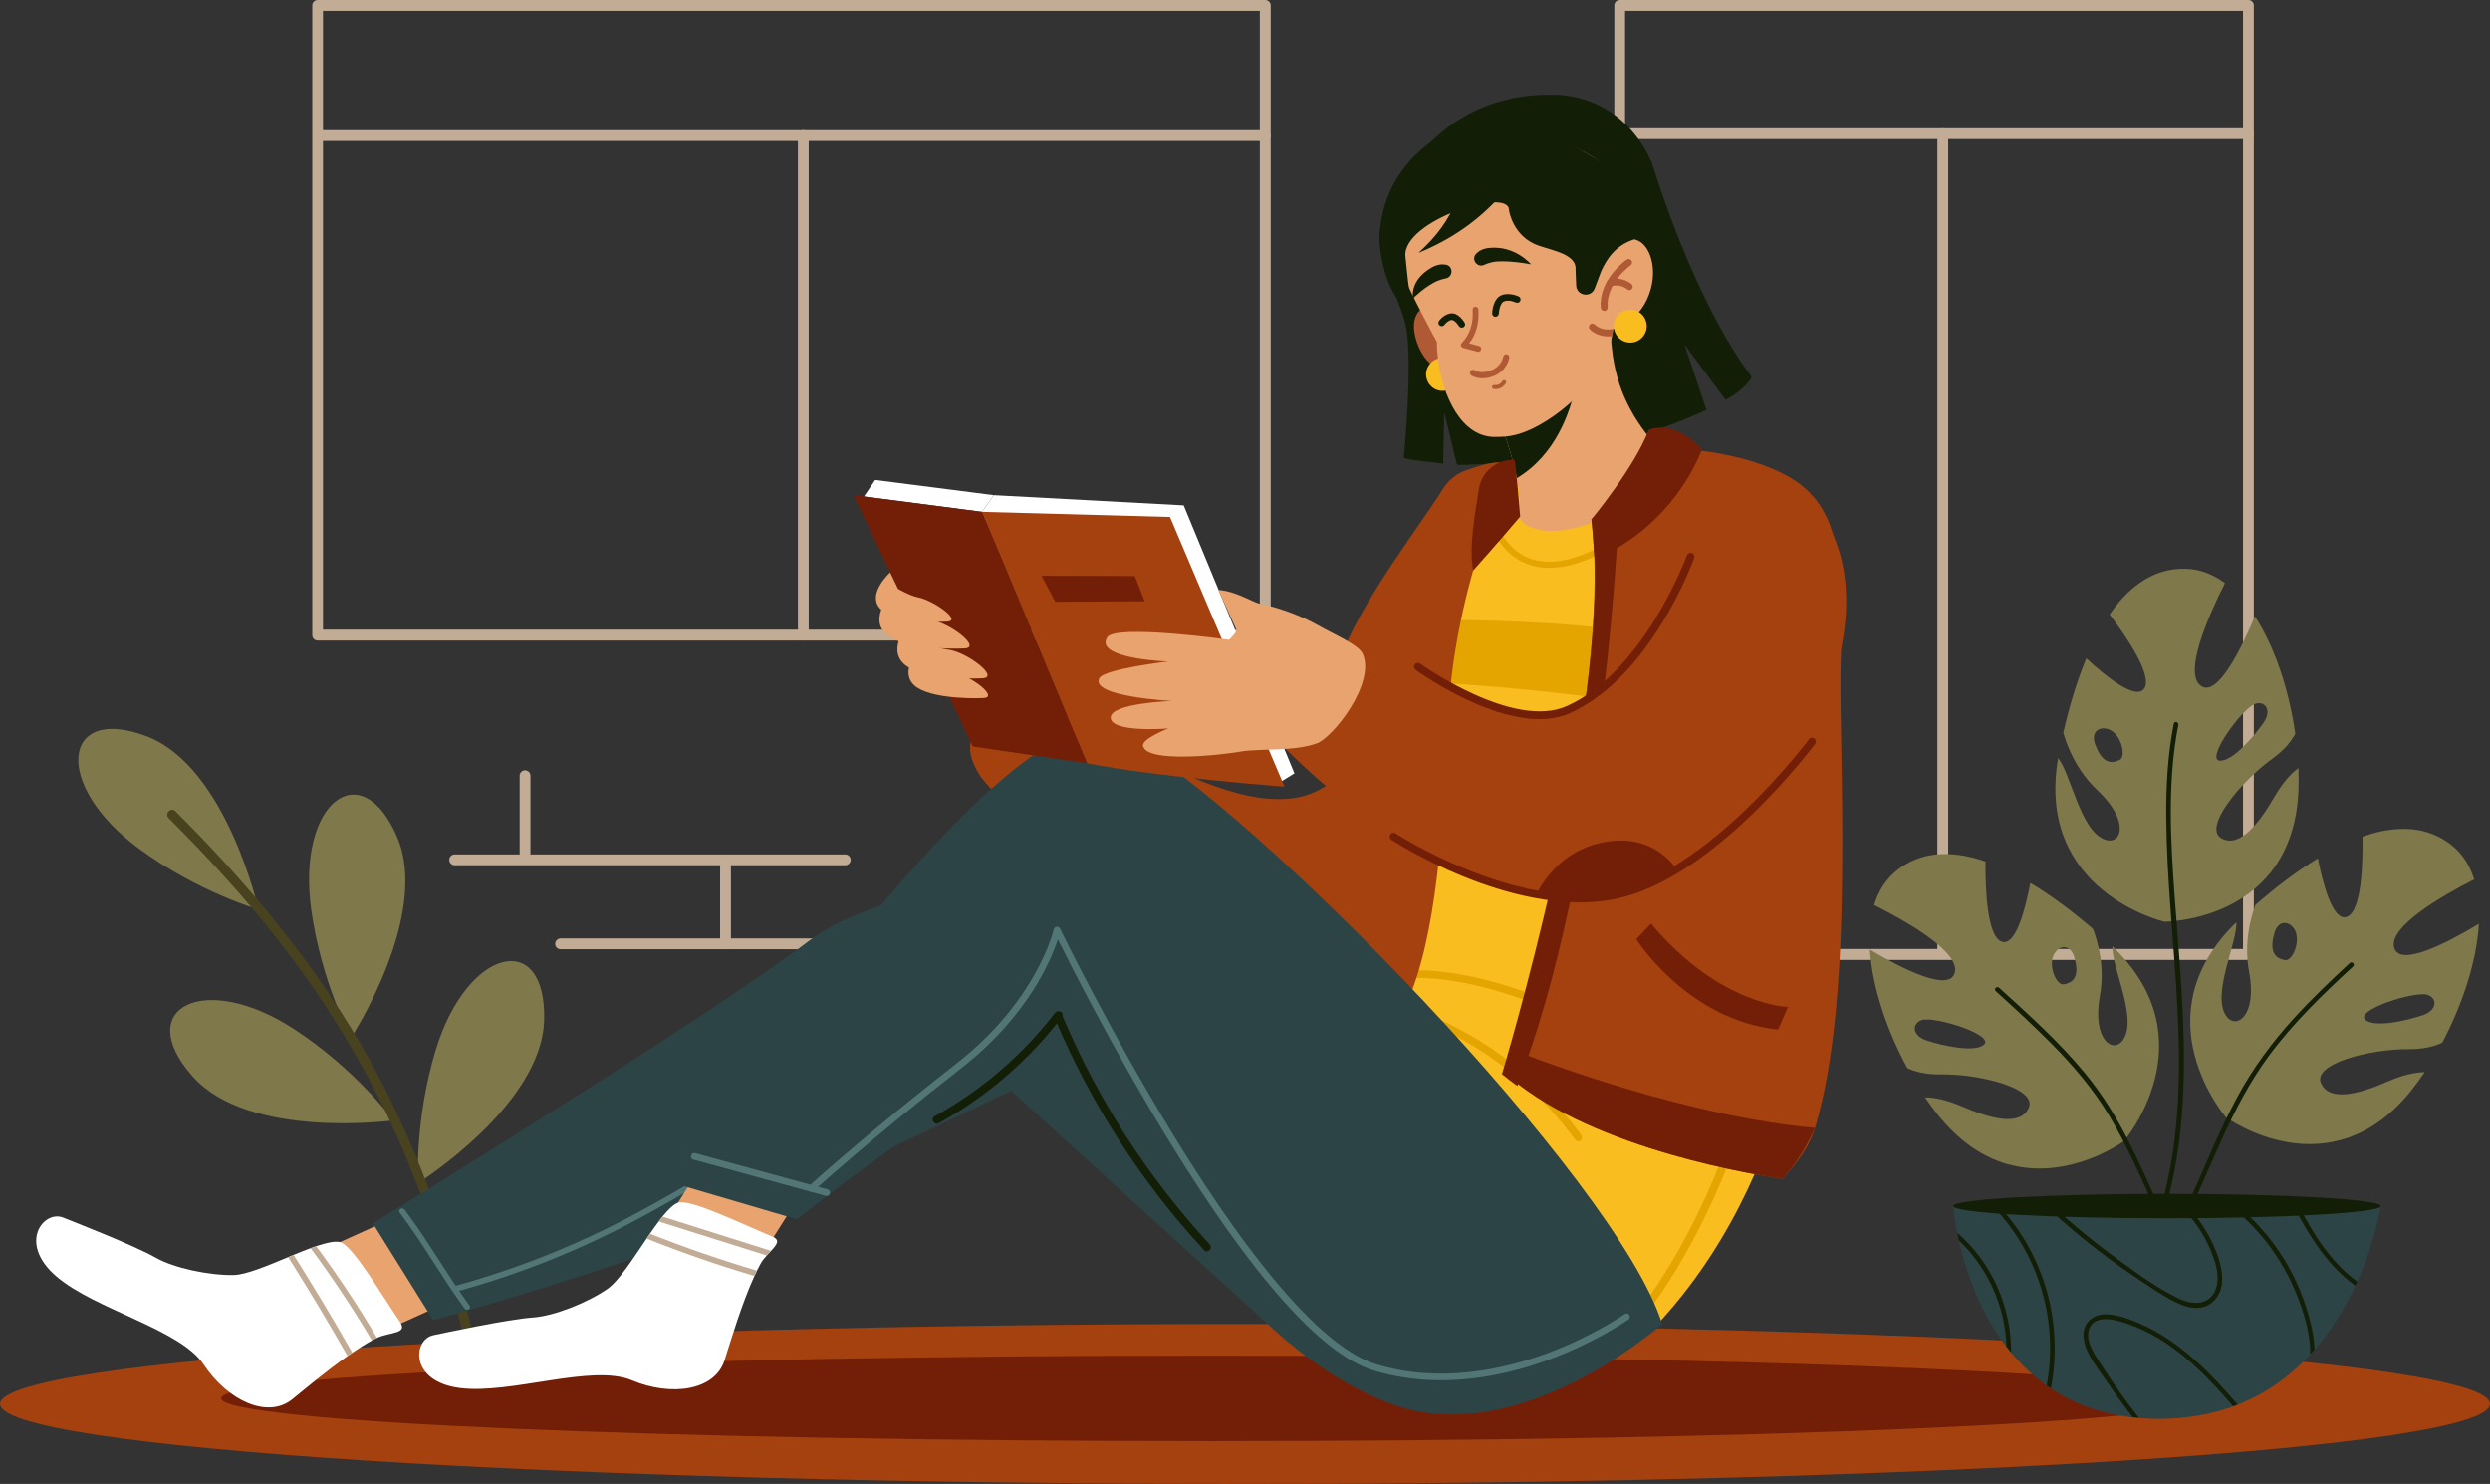 <svg width="646" height="385" viewBox="0 0 646 385" fill="none" xmlns="http://www.w3.org/2000/svg">
<rect x="0" y="0" width="646" height="385" fill="#333333" stroke="none"/>
<path d="M67.075 235.966C67.075 235.966 58.749 198.991 38.139 191.061C15.99 182.543 13.569 203.613 36.057 220.175C51.487 231.526 67.075 235.966 67.075 235.966Z" fill="#7F784B"/>
<path d="M91.079 269.249C91.079 269.249 111.735 237.484 103.024 217.161C93.681 195.321 76.916 208.28 80.74 235.989C83.387 254.952 91.079 269.249 91.079 269.249Z" fill="#7F784B"/>
<path d="M102.052 290.681C102.052 290.681 64.541 295.779 49.926 279.217C34.202 261.409 53.093 251.78 76.441 267.096C92.459 277.586 102.052 290.681 102.052 290.681Z" fill="#7F784B"/>
<path d="M108.454 306.949C108.454 306.949 140.535 286.807 141.169 264.717C141.847 240.951 121.192 245.686 113.047 272.42C107.481 290.749 108.454 306.949 108.454 306.949Z" fill="#7F784B"/>
<path d="M45.514 210.455C62.55 227.47 78.296 245.867 90.898 266.439C103.296 286.694 112.368 308.761 118.884 331.576C120.603 337.558 122.142 343.607 123.544 349.656H120.965C117.187 333.57 112.481 317.688 106.237 302.372C97.572 281.075 85.83 261.205 71.6 243.194C62.98 232.296 53.591 222.055 43.75 212.245C42.596 211.067 44.361 209.3 45.514 210.455Z" fill="#49421F"/>
<path d="M420.211 249.039H583.33C584.099 249.039 584.732 248.405 584.732 247.634V1.405C584.732 0.634 584.099 0 583.33 0H420.211C419.441 0 418.808 0.634 418.808 1.405V247.634C418.808 248.405 419.441 249.039 420.211 249.039ZM581.927 246.207H421.613V2.832H581.927V246.207Z" fill="#C2AC96"/>
<path d="M421.321 36.092H583.354C584.123 36.092 584.757 35.457 584.757 34.687C584.757 33.917 584.123 33.282 583.354 33.282H421.321C420.552 33.282 419.919 33.917 419.919 34.687C419.919 35.457 420.529 36.092 421.321 36.092Z" fill="#C2AC96"/>
<path d="M504.035 248.405C504.804 248.405 505.437 247.77 505.437 247V34.687C505.437 33.917 504.804 33.282 504.035 33.282C503.265 33.282 502.632 33.917 502.632 34.687V247C502.609 247.77 503.243 248.405 504.035 248.405Z" fill="#C2AC96"/>
<path d="M82.391 166.185H328.269C329.038 166.185 329.672 165.55 329.672 164.78V1.405C329.672 0.634 329.038 0 328.269 0H82.414C81.645 0 81.011 0.634 81.011 1.405V164.757C80.989 165.55 81.622 166.185 82.391 166.185ZM326.844 163.353H83.794V2.832H326.844V163.353Z" fill="#C2AC96"/>
<path d="M83.047 36.59H328.269C329.038 36.59 329.671 35.956 329.671 35.185C329.671 34.415 329.038 33.781 328.269 33.781H83.047C82.278 33.781 81.645 34.415 81.645 35.185C81.645 35.956 82.256 36.59 83.047 36.59Z" fill="#C2AC96"/>
<path d="M208.407 166.185C209.176 166.185 209.81 165.55 209.81 164.78V35.163C209.81 34.392 209.176 33.758 208.407 33.758C207.638 33.758 207.004 34.392 207.004 35.163V164.78C206.982 165.55 207.615 166.185 208.407 166.185Z" fill="#C2AC96"/>
<path d="M136.214 222.78C136.983 222.78 137.616 222.146 137.616 221.376V201.257C137.616 200.486 136.983 199.852 136.214 199.852C135.445 199.852 134.811 200.486 134.811 201.257V221.376C134.789 222.146 135.422 222.78 136.214 222.78Z" fill="#C2AC96"/>
<path d="M188.226 246.275C188.996 246.275 189.629 245.641 189.629 244.87V224.751C189.629 223.981 188.996 223.347 188.226 223.347C187.457 223.347 186.824 223.981 186.824 224.751V244.87C186.801 245.641 187.434 246.275 188.226 246.275Z" fill="#C2AC96"/>
<path d="M117.956 224.48H219.289C220.058 224.48 220.692 223.845 220.692 223.075C220.692 222.305 220.058 221.67 219.289 221.67H117.956C117.187 221.67 116.554 222.305 116.554 223.075C116.554 223.845 117.187 224.48 117.956 224.48Z" fill="#C2AC96"/>
<path d="M145.444 246.275H217.954C218.724 246.275 219.357 245.641 219.357 244.87C219.357 244.1 218.724 243.466 217.954 243.466H145.444C144.675 243.466 144.042 244.1 144.042 244.87C144.019 245.641 144.653 246.275 145.444 246.275Z" fill="#C2AC96"/>
<path d="M0.017 364.247C0.017 375.711 144.63 385 322.997 385C501.387 385 646 375.711 646 364.247C646 352.783 501.388 343.493 323.02 343.493C144.63 343.493 0.017 352.783 0.017 364.247Z" fill="#A5410F"/>
<path d="M57.392 362.797C57.392 368.937 172.48 373.898 314.468 373.898C456.456 373.898 571.544 368.937 571.544 362.797C571.544 356.657 456.456 351.695 314.468 351.695C172.48 351.695 57.392 356.657 57.392 362.797Z" fill="#731F07"/>
<path d="M115.128 338.328L91.984 348.795L76.147 327.702L98.341 317.665L115.128 338.328Z" fill="#E8A36F"/>
<path d="M14.632 331.168C24.813 339.891 46.691 344.762 52.89 354.074C59.089 363.386 69.428 368.212 75.83 363.023C78.794 360.622 84.473 355.841 90.151 351.831C90.559 351.537 90.966 351.265 91.396 350.97C93.138 349.769 94.857 348.682 96.486 347.776C96.78 347.617 97.074 347.436 97.368 347.3C97.504 347.232 97.663 347.164 97.798 347.096C101.237 345.533 105.898 346.099 103.771 342.972C98.726 335.519 91.441 323.035 88.206 322.242C86.871 321.925 84.676 322.423 82.029 323.307C81.554 323.465 81.057 323.647 80.559 323.828C79.156 324.349 77.663 324.938 76.147 325.572C75.695 325.754 75.219 325.958 74.744 326.161C69.36 328.404 63.817 330.738 60.65 330.806C54.202 330.919 45.152 328.993 40.492 326.343C34.722 323.057 19.157 317.008 16.42 315.898C11.375 313.836 4.452 322.423 14.632 331.168Z" fill="white"/>
<path d="M80.582 323.828C86.305 331.531 91.599 339.529 96.486 347.776C96.78 347.617 97.074 347.436 97.368 347.3C97.504 347.232 97.662 347.164 97.798 347.096C92.957 338.894 87.685 330.965 82.029 323.307C81.577 323.465 81.079 323.646 80.582 323.828Z" fill="#C2AC96"/>
<path d="M74.767 326.161C80.106 334.612 85.242 343.154 90.174 351.831C90.581 351.536 90.989 351.265 91.418 350.97C86.532 342.383 81.441 333.91 76.17 325.572C75.695 325.776 75.22 325.957 74.767 326.161Z" fill="#C2AC96"/>
<path d="M302.907 225.25C302.907 225.25 235.601 224.502 209.629 244.281C183.656 264.083 96.735 317.393 96.735 317.393L112.391 342.519C112.391 342.519 171.304 326.388 201.62 311.91C231.936 297.433 262.32 282.978 262.32 282.978L328.902 343.493L302.907 225.25Z" fill="#2D4446"/>
<path d="M104.97 313.836C111.011 321.811 115.897 330.647 121.825 338.736C122.391 339.506 121.101 340.254 120.535 339.483C114.608 331.395 109.744 322.582 103.68 314.584C103.092 313.814 104.382 313.066 104.97 313.836Z" fill="#527676"/>
<path d="M205.715 292.426C191.665 300.967 177.774 309.849 163.182 317.484C148.815 325.006 133.748 330.919 118.115 335.179C117.187 335.428 116.78 333.978 117.707 333.729C133.476 329.424 148.634 323.443 163.091 315.83C177.435 308.285 191.122 299.54 204.968 291.135C205.783 290.636 206.529 291.928 205.715 292.426Z" fill="#527676"/>
<path d="M376.616 128.009C376.616 128.009 372.793 188.388 342.273 204.904C318.744 217.637 272.003 175.836 262.365 182.021C252.727 188.229 248.768 192.081 254.017 200.872C259.266 209.662 321.527 263.267 354.807 247.408C388.087 231.526 397.204 154.879 376.616 128.009Z" fill="#A5410F"/>
<path d="M336.459 269.86C381.752 344.513 413.041 360.916 427.769 345.918C466.592 306.36 472.61 246.116 471.841 216.595C471.75 212.902 471.886 208.937 472.203 204.768C472.655 198.629 473.47 192.104 474.329 185.533C477.587 160.838 473.605 141.625 471.117 135.485C466.999 125.29 453.696 122.911 446.185 120.373C441.547 118.787 436.638 118.108 431.728 118.38L403.177 119.966C403.177 119.966 382.499 121.506 377.476 124.542C372.453 127.578 368.653 142.667 358.879 155.899C349.106 169.13 345.961 183.018 352.657 199.15C358.494 213.174 357.703 207.986 356.617 230.03C355.282 257.059 330.984 260.82 336.459 269.86Z" fill="#FABD20"/>
<path d="M447.633 103.653L437.022 89.379L442.724 106.326C429.285 112.648 406.186 119.603 383.698 120.464C381.956 120.532 381.322 120.532 378.833 120.623C378.404 120.645 377.974 120.464 377.974 120.464L374.693 106.983L374.422 120.283C371.616 119.875 366.82 119.535 364.173 118.833C364.173 118.833 366.888 92.008 364.445 83.376C361.979 74.766 356.209 65.953 358.336 58.159C360.463 50.388 372.137 23.744 403.313 24.605C403.313 24.605 420.348 23.744 428.538 42.186C441.163 82.039 454.42 97.649 454.42 97.649C454.511 98.895 450.008 102.86 447.633 103.653Z" fill="#131E07"/>
<path d="M371.526 83.444C371.526 83.444 363.54 82.877 359.807 72.206C353.743 54.851 363.155 36.567 384.874 30.292C413.335 22.067 418.787 30.45 426.163 40.895C433.538 51.339 434.579 68.4 430.167 78.482C425.914 88.247 415.032 93.775 415.032 93.775L371.526 83.444Z" fill="#131E07"/>
<path d="M370.123 79.365C370.123 79.365 366.571 80.43 366.843 85.188C367.114 89.946 371.028 97.151 375.485 95.225C379.942 93.322 370.123 79.365 370.123 79.365Z" fill="#B05935"/>
<path d="M378.313 95.837C379.037 98.079 377.793 100.481 375.553 101.206C373.313 101.931 370.915 100.685 370.191 98.442C369.467 96.199 370.711 93.797 372.951 93.072C375.214 92.347 377.612 93.571 378.313 95.837Z" fill="#FABD20"/>
<path d="M431.117 117.292C431.117 117.292 427.317 130.478 414.24 135.259C397.634 141.331 394.15 134.352 394.15 134.352C394.376 131.883 394.331 129.481 394.014 126.966C393.901 126.015 393.743 125.041 393.539 124.044C393.019 121.325 392.204 118.402 391.141 115.049C390.892 114.256 390.62 113.441 390.349 112.602L390.326 112.512C401.593 107.21 410.19 99.915 414.986 89.765L416.548 88.337L417.588 87.363L417.95 88.02L418.176 90.263C419.262 100.821 423.403 108.932 431.117 117.292Z" fill="#E8A36F"/>
<path d="M408.674 100.594C407.362 106.78 403.652 118.017 393.539 124.044C393.019 121.325 392.204 118.402 391.141 115.049C390.892 114.256 390.621 113.441 390.349 112.602C390.598 112.58 390.824 112.557 391.073 112.512C397.634 111.583 403.946 106.78 408.674 100.594Z" fill="#131E07"/>
<path d="M428.403 67.199C430.145 73.543 426.932 82.809 418.72 85.324L418.674 85.347L418.493 85.392C418.471 85.8 418.403 86.185 418.335 86.615C418.312 86.797 418.29 86.978 418.244 87.159C418.244 87.182 418.244 87.182 418.222 87.204C416.027 99.416 402.453 110.019 394.218 112.534C391.277 113.441 389.105 113.327 388.426 113.35C379.105 113.871 374.173 102.43 373.042 92.959C372.883 91.577 372.793 90.24 372.793 88.994C372.793 88.904 372.793 88.813 372.793 88.745C372.793 88.745 366.322 76.828 364.105 71.481C359.807 61.082 362.951 48.462 385.915 39.762C408.878 31.085 418.584 44.157 422.385 51.475C423.018 52.699 424.896 60.47 423.946 62.078C426.502 62.6 427.814 65.069 428.403 67.199Z" fill="#E8A36F"/>
<path d="M388.2 82.152C388.562 82.061 388.833 81.744 388.856 81.359C388.901 80.498 389.263 78.595 390.168 78.21C391.458 77.644 393.245 78.459 393.268 78.482C393.697 78.686 394.218 78.504 394.421 78.074C394.625 77.643 394.444 77.122 394.014 76.918C393.924 76.873 391.503 75.74 389.467 76.624C387.34 77.553 387.136 80.906 387.136 81.291C387.114 81.767 387.476 82.175 387.973 82.197C388.041 82.197 388.132 82.175 388.2 82.152Z" fill="#131E07"/>
<path d="M379.467 84.984C379.557 84.962 379.625 84.939 379.693 84.894C380.1 84.644 380.236 84.123 379.987 83.715C379.829 83.444 378.381 81.132 376.481 81.291C374.716 81.45 373.472 83.081 373.336 83.262C373.064 83.647 373.132 84.191 373.539 84.463C373.924 84.735 374.467 84.667 374.738 84.282C374.987 83.965 375.779 83.081 376.616 83.013C377.25 82.968 378.155 84.01 378.494 84.599C378.72 84.916 379.105 85.075 379.467 84.984Z" fill="#131E07"/>
<path d="M389.037 36.794C406.344 30.881 423.086 46.944 425.348 53.582C427.588 60.221 423.946 62.101 423.946 62.101C419.059 63.71 416.864 67.131 415.371 70.439L413.72 74.834C412.769 77.372 409.036 76.76 408.923 74.064C408.833 71.821 408.742 70.144 408.765 70.121C409.24 66.066 403.086 65.069 399.218 63.732C399.24 63.732 399.24 63.732 399.218 63.732C392.498 61.444 391.503 54.579 391.503 54.579C391.752 48.326 363.721 57.207 364.626 66.542C365.621 76.941 366.028 77.644 366.028 77.644C366.028 77.644 364.037 80.793 361.255 68.241C358.495 55.667 371.752 42.685 389.037 36.794Z" fill="#131E07"/>
<path d="M389.535 50.524C383.969 56.822 376.933 61.965 368.019 65.59C372.725 61.353 376.005 56.845 377.77 52.042L389.535 50.524Z" fill="#131E07"/>
<path d="M427.022 83.308C427.746 85.55 426.502 87.952 424.262 88.677C422.023 89.402 419.624 88.156 418.901 85.913C418.177 83.67 419.421 81.269 421.661 80.543C423.9 79.819 426.299 81.042 427.022 83.308Z" fill="#FABD20"/>
<g opacity="0.5">
<g opacity="0.5">
<g opacity="0.5">
<g opacity="0.5">
<g opacity="0.5">
<g opacity="0.5">
<g opacity="0.5">
<g opacity="0.5">
<g opacity="0.5">
<g opacity="0.5">
<g opacity="0.5">
<path opacity="0.5" d="M377.385 89.81C377.634 90.761 375.757 92.076 373.064 92.959C372.906 91.577 372.815 90.24 372.815 88.994C375.259 88.654 377.159 88.926 377.385 89.81Z" fill="#B05935"/>
</g>
</g>
</g>
</g>
</g>
</g>
</g>
</g>
</g>
</g>
</g>
<path d="M389.173 100.73C390.236 100.3 390.666 99.439 390.711 99.371C390.847 99.122 390.734 98.805 390.485 98.669C390.236 98.533 389.919 98.646 389.783 98.895C389.761 98.941 389.173 100.051 387.657 99.892C387.363 99.869 387.114 100.073 387.091 100.345C387.069 100.64 387.272 100.889 387.544 100.912C388.2 101.002 388.743 100.912 389.173 100.73Z" fill="#B05935"/>
<path d="M387.476 97.581C387.498 97.558 387.521 97.558 387.566 97.558C391.028 96.131 391.571 92.959 391.571 92.823C391.639 92.393 391.345 91.985 390.915 91.917C390.485 91.849 390.078 92.144 390.01 92.574C389.987 92.687 389.58 94.998 386.955 96.063C386.933 96.063 386.91 96.086 386.888 96.086C384.263 97.151 382.589 96.086 382.589 96.063C382.227 95.814 381.729 95.927 381.48 96.29C381.232 96.652 381.345 97.151 381.707 97.4C381.775 97.468 384.06 98.94 387.476 97.581Z" fill="#B05935"/>
<path d="M383.743 91.237C383.607 91.283 383.471 91.283 383.336 91.237L379.58 90.24C379.331 90.172 379.128 89.969 379.06 89.719C378.992 89.47 379.06 89.198 379.241 88.994C381.367 86.774 382.272 84.032 382.069 80.362C382.046 79.954 382.363 79.592 382.77 79.569C383.177 79.547 383.539 79.864 383.562 80.272C383.765 83.897 382.996 86.729 381.141 89.085L383.743 89.765C384.15 89.878 384.376 90.286 384.263 90.671C384.173 90.988 383.969 91.169 383.743 91.237Z" fill="#B05935"/>
<path d="M385.055 68.717C383.245 69.555 381.594 67.267 382.974 65.84C383.698 65.092 384.761 64.48 386.322 64.322C393.109 63.619 397.204 68.581 397.204 68.581C397.204 68.581 390.372 67.244 386.978 68.06C386.186 68.241 385.553 68.49 385.055 68.717Z" fill="#131E07"/>
<path d="M375.1 72.229C377.046 71.866 377.091 69.034 375.123 68.671C374.105 68.49 372.883 68.604 371.503 69.374C365.553 72.727 366.594 77.417 366.594 77.417C366.594 77.417 369.897 74.086 373.132 72.795C373.901 72.501 374.535 72.342 375.1 72.229Z" fill="#131E07"/>
<g opacity="0.5">
<g opacity="0.5">
<g opacity="0.5">
<g opacity="0.5">
<g opacity="0.5">
<g opacity="0.5">
<g opacity="0.5">
<g opacity="0.5">
<g opacity="0.5">
<g opacity="0.5">
<g opacity="0.5">
<path opacity="0.5" d="M392.046 85.868C392.317 86.955 395.236 87.136 398.562 86.275C401.887 85.415 404.331 83.851 404.059 82.764C403.788 81.676 400.869 81.495 397.543 82.356C394.24 83.217 391.774 84.78 392.046 85.868Z" fill="#B05935"/>
</g>
</g>
</g>
</g>
</g>
</g>
</g>
</g>
</g>
</g>
</g>
<path d="M418.72 85.347L418.674 85.369L418.493 85.415C418.471 85.822 418.403 86.208 418.335 86.638C418.312 86.819 418.29 87.001 418.244 87.182C418.244 87.204 418.244 87.204 418.244 87.227C417.249 87.34 415.982 87.318 414.692 86.842C413.946 86.57 413.177 86.14 412.498 85.483C412.136 85.143 412.136 84.576 412.475 84.237C412.815 83.874 413.38 83.851 413.72 84.191C414.489 84.916 415.394 85.279 416.254 85.415C416.842 85.505 417.385 85.505 417.882 85.46C418.199 85.415 418.493 85.369 418.72 85.347Z" fill="#B05935"/>
<path d="M416.57 80.612C416.91 80.453 417.113 80.113 417.091 79.728C416.593 73.452 422.973 68.875 423.041 68.83C423.448 68.558 423.538 67.992 423.267 67.584C422.995 67.176 422.43 67.086 422.023 67.357C421.728 67.561 414.715 72.523 415.303 79.841C415.349 80.34 415.778 80.702 416.253 80.657C416.367 80.679 416.48 80.634 416.57 80.612Z" fill="#B05935"/>
<path d="M423.086 75.197C423.176 75.151 423.29 75.083 423.357 74.993C423.697 74.63 423.674 74.064 423.312 73.746C423.222 73.656 420.869 71.526 417.43 72.614C416.955 72.772 416.706 73.271 416.864 73.724C417.023 74.2 417.52 74.449 417.973 74.29C420.416 73.497 422.068 75.015 422.09 75.015C422.385 75.31 422.769 75.355 423.086 75.197Z" fill="#B05935"/>
<path d="M417.362 142.441C420.869 140.402 423.244 138.476 423.471 138.295L422.452 137.048C422.317 137.162 408.765 148.195 397.973 145.227C393.2 143.913 389.625 140.039 387.317 133.673L385.802 134.216C388.29 141.104 392.249 145.318 397.566 146.768C404.466 148.671 412.159 145.454 417.362 142.441Z" fill="#E5A501"/>
<path d="M422.113 163.806L418.833 181.591C418.833 181.591 391.978 178.011 374.105 177.264L378.539 160.86C378.539 160.86 404.444 160.974 422.113 163.806Z" fill="#E5A501"/>
<path d="M422.475 346.824C422.113 347.096 421.593 347.096 421.231 346.801C420.801 346.439 420.733 345.827 421.095 345.397C447.135 313.768 457.316 271.854 461.275 242.242C465.574 210.138 463.673 185.239 463.651 184.989C463.606 184.446 464.013 183.947 464.578 183.902C465.121 183.857 465.619 184.264 465.664 184.831C465.687 185.08 467.61 210.206 463.289 242.514C460.755 261.5 456.592 279.24 450.913 295.213C443.81 315.218 434.307 332.528 422.679 346.665C422.588 346.733 422.543 346.779 422.475 346.824Z" fill="#E5A501"/>
<path d="M410.077 295.915L410.055 295.938C409.602 296.255 408.991 296.164 408.652 295.711C396.344 278.764 381.073 269.838 370.44 265.352C358.924 260.503 350.237 259.642 350.146 259.62C349.603 259.574 349.196 259.076 349.241 258.532C349.287 257.988 349.784 257.581 350.327 257.626C350.689 257.649 359.399 258.532 371.209 263.494C382.091 268.093 397.702 277.201 410.258 294.51C410.598 294.964 410.507 295.575 410.077 295.915Z" fill="#E5A501"/>
<path d="M406.276 263.313C405.982 263.539 405.575 263.584 405.213 263.426C405.009 263.313 383.698 252.936 365.463 253.774C364.92 253.797 364.445 253.366 364.422 252.823C364.399 252.279 364.829 251.803 365.372 251.78C384.127 250.942 405.213 261.206 406.095 261.636C406.593 261.885 406.797 262.474 406.548 262.973C406.503 263.109 406.389 263.222 406.276 263.313Z" fill="#E5A501"/>
<path d="M342.59 259.438L360.169 268.478C361.843 266.326 363.336 263.834 364.648 261.002C372.815 243.511 374.512 213.99 375.802 185.352C377.295 152.092 392.023 120.396 392.023 120.396C387.974 119.15 384.241 120.781 380.666 121.914C378.042 122.752 375.802 124.497 374.354 126.853C368.54 136.188 354.762 153.814 348.563 168.609C341.549 185.352 351.979 197.45 353.676 209.934C354.92 219.087 348.382 241.426 344.807 252.709C343.495 256.81 342.59 259.438 342.59 259.438Z" fill="#A5410F"/>
<path d="M383.675 126.898C384.354 122.209 388.562 119.037 392.996 119.331C393.494 123.024 394.082 130.297 394.399 134.013C388.946 140.492 382.204 148.014 382.204 148.014C380.983 141.988 382.793 132.88 383.675 126.898Z" fill="#731F07"/>
<path d="M342.59 259.438L360.169 268.478C361.843 266.326 363.336 263.834 364.648 261.002C360.576 259.506 351.458 256.04 344.784 252.709C343.495 256.81 342.59 259.438 342.59 259.438Z" fill="#731F07"/>
<path d="M207.185 310.642L193.634 332.143L168.815 323.284L181.801 302.644L207.185 310.642Z" fill="#E8A36F"/>
<path d="M174.539 306.883L206.778 316.353C206.778 316.353 218.61 306.747 235.646 294.83C254.266 281.825 268.79 277.294 274.831 260.347C274.831 260.347 307.523 344.583 361.074 364.294C394.195 376.483 431.231 343.518 431.231 343.518C419.557 305.977 325.011 209.007 291.844 191.381C290.849 190.86 290.057 190.248 289.265 189.863C288.383 189.41 287.455 189.138 286.46 188.979C285.781 188.888 285.08 188.843 284.356 188.866C282.636 188.934 280.804 189.319 278.835 190.044C244.356 202.278 174.539 306.883 174.539 306.883Z" fill="#2D4446"/>
<path d="M312.387 324.349C296.233 306.858 283.202 286.694 273.903 264.785C273.383 263.539 275.193 262.474 275.713 263.72C284.921 285.471 297.84 305.499 313.857 322.854C314.785 323.85 313.314 325.346 312.387 324.349Z" fill="#131E07"/>
<path d="M275.532 263.856C266.845 275.139 256.03 284.519 243.565 291.406C242.366 292.063 241.302 290.251 242.501 289.594C254.628 282.888 265.261 273.78 273.722 262.791C274.514 261.727 276.347 262.769 275.532 263.856Z" fill="#131E07"/>
<path d="M284.378 188.818C287.659 194.029 289.582 197.201 289.627 197.314C289.876 197.722 290.419 197.858 290.826 197.609C291.211 197.36 291.369 196.816 291.098 196.408C291.03 196.318 289.378 193.554 286.46 188.932C285.804 188.841 285.102 188.796 284.378 188.818Z" fill="#527676"/>
<path d="M214.425 310.279C214.832 310.325 215.217 310.053 215.33 309.645C215.466 309.192 215.194 308.716 214.719 308.58L180.353 299.178C179.901 299.042 179.426 299.314 179.29 299.789C179.154 300.242 179.426 300.718 179.901 300.854L214.267 310.257C214.312 310.257 214.357 310.279 214.425 310.279Z" fill="#527676"/>
<path d="M368.517 357.88C381.254 358.945 393.222 355.955 401.842 352.76C414.059 348.251 422.407 342.383 422.498 342.338C422.882 342.066 422.973 341.522 422.701 341.137C422.43 340.752 421.887 340.661 421.502 340.933C421.412 341.001 413.222 346.733 401.209 351.174C390.168 355.252 373.494 359.036 356.933 353.915C343.834 349.86 325.509 329.084 303.993 293.785C287.659 267.028 275.148 241.155 275.012 240.905C274.854 240.566 274.492 240.384 274.13 240.43C273.768 240.475 273.474 240.747 273.383 241.109C273.338 241.291 269.13 259.574 248.135 275.932C225.465 293.604 210.036 307.56 209.9 307.696C209.538 308.014 209.516 308.557 209.832 308.92C210.149 309.282 210.692 309.305 211.054 308.988C211.212 308.852 226.574 294.918 249.198 277.292C266.619 263.72 272.682 249.152 274.446 243.692C277.727 250.308 288.767 272.194 302.5 294.714C324.559 330.874 342.703 351.355 356.413 355.592C360.485 356.815 364.535 357.541 368.517 357.88Z" fill="#527676"/>
<path d="M390.801 278.674C391.774 279.535 392.792 280.395 393.833 281.211C394.059 281.392 394.286 281.551 394.512 281.732C395.077 282.14 395.643 282.57 396.209 282.978C420.733 300.356 462.406 305.816 462.406 305.816C465.89 302.055 469.284 297.864 470.89 292.63C481.546 257.648 476.818 192.489 477.564 171.328C478.537 144.48 477.089 130.342 462.859 123.024C448.628 115.706 429.172 116.205 429.172 116.205C422.973 125.063 412.86 134.738 412.86 134.738C413.041 136.12 413.199 137.57 413.312 139.042C416.615 178.963 398.335 250.829 392.498 272.42C391.458 276.408 390.801 278.674 390.801 278.674Z" fill="#A5410F"/>
<path d="M424.511 243.669C424.511 243.669 437.814 264.717 461.32 267.119L463.877 261.228C463.877 261.228 446.275 260.979 428.335 239.614L424.511 243.669Z" fill="#731F07"/>
<path d="M390.802 278.674C391.774 279.534 392.792 280.395 393.833 281.211C394.059 281.392 394.286 281.551 394.512 281.732C395.077 282.14 395.643 282.57 396.209 282.978C420.733 300.356 462.406 305.816 462.406 305.816C465.89 302.055 468.673 297.592 470.89 292.63C438.334 289.685 401.752 276 392.521 272.398C391.458 276.408 390.802 278.674 390.802 278.674Z" fill="#731F07"/>
<path d="M389.67 278.674C390.711 279.535 391.82 280.395 392.951 281.211C393.2 281.392 393.426 281.551 393.675 281.732C415.326 226.315 419.602 139.745 419.602 139.745L413.358 139.02C417.588 186.417 389.67 278.674 389.67 278.674Z" fill="#731F07"/>
<path d="M427.724 111.537C427.724 111.537 433.855 108.456 441.57 116.522C441.57 116.522 435.031 135.984 413.72 145.137L412.905 134.715C412.905 134.715 424.194 121.076 427.724 111.537Z" fill="#731F07"/>
<path d="M254.786 132.789L257.818 128.462L307.093 131.113L335.825 200.645L332.138 202.911L281.46 194.392L254.786 132.789Z" fill="white"/>
<path d="M257.818 128.462L227.049 124.52L224.153 128.802L254.786 132.789L257.818 128.462Z" fill="white"/>
<path d="M303.541 134.126L333.246 204.089C333.246 204.089 300.871 201.71 282.003 198.017L254.764 132.789L303.541 134.126Z" fill="#A5410F"/>
<path d="M294.401 149.442L296.98 155.989L273.768 156.125L270.216 149.374L294.401 149.442Z" fill="#731F07"/>
<path d="M254.786 132.789L221.416 128.462L252.388 193.667L282.025 198.017L254.786 132.789Z" fill="#731F07"/>
<path d="M230.94 148.513C230.94 148.513 225.217 153.701 227.999 157.485C230.782 161.268 241.868 161.472 245.759 161.268C249.65 161.064 242.275 155.808 238.271 154.992C235.918 154.517 232.977 152.749 232.977 152.749L230.94 148.513Z" fill="#E8A36F"/>
<path d="M236.393 161.313C236.393 161.313 230.511 167 233.814 171.486C237.117 175.995 250.261 176.199 254.899 175.972C259.515 175.746 250.827 169.153 246.031 168.541C241.234 167.929 239.967 165.618 239.967 165.618L236.393 161.313Z" fill="#E8A36F"/>
<path d="M238.859 168.133C238.859 168.133 233.655 173.14 236.574 177.128C239.492 181.093 251.098 181.296 255.193 181.093C259.266 180.889 251.596 175.066 247.343 174.522C243.09 173.978 241.981 171.939 241.981 171.939L238.859 168.133Z" fill="#E8A36F"/>
<path d="M231.732 153.565C231.732 153.565 225.85 159.252 229.153 163.738C232.456 168.246 245.601 168.45 250.239 168.224C254.854 167.997 246.166 161.404 241.347 160.792C236.551 160.181 235.284 157.87 235.284 157.87L231.732 153.565Z" fill="#E8A36F"/>
<path d="M434.783 225.182C426.412 229.464 417.453 232.047 408.29 232.228C405.1 232.296 401.91 232.092 398.765 231.662C365.621 227.153 336.21 197.45 329.966 190.495C323.359 183.154 325.328 168.654 329.785 164.146C337.861 156.012 367.951 179.121 394.286 185.397C412.928 189.838 427.43 165.55 432.792 145.952C442.429 110.79 466.071 126.513 466.071 126.513C493.922 148.399 473.605 205.358 434.783 225.182Z" fill="#A5410F"/>
<path d="M304.016 181.863C304.016 181.863 288.111 182.384 288.157 186.19C288.224 190.2 303.088 189 303.088 189C303.088 189 296.188 191.673 296.55 193.508C297.455 198.085 317.093 195.842 321.957 194.981C326.844 194.12 335.576 195.049 341.662 192.851C345.802 191.356 356.911 177.354 353.562 169.651C352.499 167.227 345.689 164.395 341.775 162.129C337.771 159.841 331.595 157.553 327.545 156.828C324.943 156.374 321.029 153.406 316.074 153.044L320.712 163.239C321.346 163.624 318.88 165.981 318.88 165.981C318.88 165.981 289.423 161.857 287.252 165.346C284.333 169.991 297.229 171.373 302.975 171.622C302.975 171.622 286.528 173.548 285.215 175.95C282.659 180.753 304.016 181.863 304.016 181.863Z" fill="#E8A36F"/>
<path d="M434.783 225.182C426.842 230.053 418.358 233.316 408.29 232.228C405.1 231.888 401.91 232.092 398.765 231.662C401.435 226.677 406.842 219.948 416.932 218.34C426.027 216.912 431.615 221.104 434.783 225.182Z" fill="#731F07"/>
<path d="M415.281 180.186C412.792 182.089 410.122 183.766 407.272 185.035C392.34 191.718 368.291 174.545 367.273 173.797C366.82 173.48 366.73 172.846 367.046 172.392C367.363 171.939 367.997 171.849 368.449 172.166C368.698 172.347 392.589 189.407 406.457 183.2C426.547 174.205 437.543 144.389 437.656 144.095C437.837 143.574 438.425 143.302 438.945 143.483C439.466 143.664 439.737 144.253 439.556 144.774C439.149 145.862 430.936 168.11 415.281 180.186Z" fill="#731F07"/>
<path d="M443.764 220.673C434.805 227.583 426.344 231.843 418.539 233.338C404.964 235.944 390.01 231.594 379.874 227.493C368.924 223.052 361.051 217.932 360.983 217.886C360.531 217.592 360.395 216.958 360.689 216.504C360.983 216.051 361.617 215.915 362.069 216.21C362.386 216.414 393.019 236.193 418.154 231.367C443.312 226.519 469.058 192.171 469.307 191.809C469.623 191.356 470.257 191.265 470.709 191.605C471.162 191.945 471.252 192.557 470.913 193.01C470.845 193.1 464.262 201.936 454.601 211.248C450.913 214.805 447.294 217.932 443.764 220.673Z" fill="#731F07"/>
<path d="M119.382 360.123C132.684 361.777 153.612 353.78 163.906 358.107C174.199 362.434 185.489 360.78 187.977 352.919C189.425 348.41 192.344 338.441 195.715 331.078C195.918 330.602 196.145 330.149 196.371 329.696C196.665 329.084 196.982 328.472 197.299 327.906C197.728 327.113 198.317 326.388 198.905 325.731C199.289 325.3 199.674 324.893 200.036 324.53C201.552 322.899 202.547 321.698 200.285 320.769C191.982 317.348 179.018 310.936 175.874 312.046C174.72 312.454 173.362 313.791 171.869 315.626C171.552 316.011 171.213 316.442 170.896 316.895C170.15 317.869 169.403 318.957 168.611 320.089C168.34 320.497 168.046 320.928 167.752 321.358C164.2 326.592 160.467 332.437 157.593 334.408C152.277 338.079 143.657 341.432 138.318 341.817C131.689 342.27 115.377 345.804 112.481 346.394C107.142 347.458 106.079 358.447 119.382 360.123Z" fill="white"/>
<path d="M170.896 316.895C180.24 319.84 189.561 322.786 198.905 325.731C199.29 325.3 199.674 324.893 200.036 324.53C190.647 321.562 181.258 318.594 171.869 315.626C171.552 316.034 171.236 316.464 170.896 316.895Z" fill="#C2AC96"/>
<path d="M167.752 321.336C176.937 325.006 186.258 328.246 195.738 331.055C195.941 330.579 196.167 330.126 196.394 329.673C187.005 326.886 177.729 323.692 168.611 320.067C168.34 320.497 168.046 320.928 167.752 321.336Z" fill="#C2AC96"/>
<path d="M506.749 312.907C506.749 312.907 506.953 315.626 507.79 319.863C507.903 320.497 508.062 321.154 508.22 321.857C509.894 329.288 513.401 340.095 520.573 349.407C520.957 349.905 521.364 350.404 521.772 350.902C524.373 354.051 527.428 356.974 530.98 359.489C531.342 359.738 531.704 359.987 532.066 360.237C537.767 364.02 544.758 366.762 553.287 367.736C553.83 367.804 554.373 367.849 554.916 367.894C556.59 368.053 558.332 368.121 560.142 368.121C567.404 368.121 573.762 366.92 579.35 364.904C579.757 364.768 580.142 364.609 580.526 364.451C588.264 361.415 594.44 356.748 599.349 351.423C599.734 351.015 600.096 350.608 600.458 350.2C605.096 344.921 608.535 339.076 611.069 333.615C611.227 333.253 611.408 332.89 611.566 332.55C616.34 321.879 617.652 312.953 617.652 312.953H506.749V312.907Z" fill="#2D4446"/>
<path d="M595.096 312.909C599.123 320.862 604.123 328.61 611.069 333.572C611.227 333.209 611.408 332.847 611.566 332.507C605.028 327.772 600.254 320.431 596.431 312.909H595.096Z" fill="#131E07"/>
<path d="M578.694 312.907C585.413 318.186 590.843 325.029 594.485 332.777C596.748 337.603 599.462 344.898 599.372 351.355C599.757 350.948 600.119 350.54 600.481 350.132C600.277 344.626 598.354 338.781 596.544 334.431C593.06 326.071 587.54 318.662 580.617 312.885H578.694V312.907Z" fill="#131E07"/>
<path d="M530.98 359.444C531.342 359.693 531.704 359.942 532.066 360.191C535.391 343.29 530.391 325.55 518.627 312.885H516.975C528.944 325.232 534.102 342.701 530.98 359.444Z" fill="#131E07"/>
<path d="M546.568 358.401C548.717 361.573 550.957 364.655 553.287 367.691C553.83 367.759 554.373 367.804 554.916 367.849C551.59 363.612 548.468 359.217 545.55 354.686C543.875 352.08 540.889 348.274 541.975 344.921C543.355 340.707 549.169 342.474 552.133 343.516C563.264 347.39 571.748 356.023 579.35 364.836C579.757 364.7 580.142 364.541 580.526 364.383C577.087 360.395 573.535 356.521 569.621 353.009C565.21 349.044 560.323 345.578 554.848 343.267C551.183 341.726 544.486 339.053 541.5 343.244C538.197 347.912 544.124 354.776 546.568 358.401Z" fill="#131E07"/>
<path d="M507.79 319.84C507.903 320.475 508.062 321.132 508.22 321.834C515.799 328.971 520.233 339.053 520.573 349.384C520.957 349.883 521.364 350.381 521.772 350.88C521.84 339.143 516.772 327.543 507.79 319.84Z" fill="#131E07"/>
<path d="M530.799 312.907C533.061 315.037 535.391 317.099 537.767 319.115C543.536 323.986 549.577 328.495 555.889 332.641C558.943 334.635 562.065 336.855 565.436 338.305C568.038 339.438 571.16 339.982 573.603 338.147C578.762 334.295 575.979 326.524 573.694 321.857C572.065 318.549 569.916 315.513 567.336 312.907H565.64C568.943 316.057 571.59 319.84 573.4 324.077C574.667 327.068 575.956 330.693 575.029 333.933C573.716 338.577 569.169 338.736 565.436 336.991C559.735 334.318 554.373 330.308 549.282 326.615C543.445 322.378 537.857 317.801 532.563 312.907H530.799Z" fill="#131E07"/>
<path d="M562.201 316.079C531.576 316.079 506.749 314.659 506.749 312.907C506.749 311.156 531.576 309.735 562.201 309.735C592.826 309.735 617.652 311.156 617.652 312.907C617.652 314.659 592.826 316.079 562.201 316.079Z" fill="#131E07"/>
<path d="M533.943 196.68C537.269 200.668 539.667 215.44 546.025 217.796C550.391 219.427 552.721 213.106 544.237 205.108C538.785 199.965 536.342 193.803 535.301 190.087C536.794 183.562 538.74 176.878 541.274 170.806C546.16 175.338 554.011 181.75 556.251 178.691C558.694 175.338 551.386 164.803 547.314 159.41C549.215 156.646 551.319 154.245 553.649 152.342C557.472 149.215 561.907 147.425 567.065 147.561C570.775 147.652 574.191 149.011 577.246 151.277C572.879 159.931 566.454 174.545 570.956 177.898C575.142 181.025 581.205 168.926 585.006 159.886C590.345 168.133 593.942 179.461 595.481 190.382C594.44 192.33 592.63 194.618 589.508 196.861C581.25 202.82 571.431 214.828 576.341 217.501C581.25 220.175 586.363 213.106 590.028 206.807C591.906 203.568 594.01 200.962 596.295 199.24C596.363 201.143 596.386 203.024 596.318 204.814C595.028 239.138 561.545 239.138 561.545 239.138C561.545 239.138 528.016 231.39 533.943 196.68ZM576.069 197.36C579.395 197.337 584.666 191.129 587.132 187.685C589.598 184.219 587.63 181.885 585.255 182.543C585.232 182.543 585.187 182.565 585.164 182.565C581.816 183.562 571.771 197.405 576.069 197.36ZM546.862 189.136C546.839 189.136 546.794 189.113 546.771 189.113C544.396 188.456 542.45 190.042 543.559 193.078C545.029 197.065 546.975 198.629 549.939 197.133C551.794 196.182 550.21 190.132 546.862 189.136Z" fill="#7F784B"/>
<path d="M565.142 188.071C562.223 203.001 563.151 218.43 564.26 233.497C565.459 249.855 567.088 266.213 566.454 282.638C566.092 291.814 565.006 300.967 562.789 309.894C562.608 310.642 561.432 310.325 561.613 309.577C569.576 277.314 562.223 244.462 561.997 211.86C561.952 203.794 562.404 195.706 563.965 187.776C564.124 186.983 565.278 187.323 565.142 188.071Z" fill="#131E07"/>
<path d="M580.187 239.274C580.526 244.462 573.762 257.807 577.495 263.471C580.074 267.368 585.662 263.63 583.513 252.166C582.133 244.78 583.807 238.368 585.164 234.743C590.209 230.37 595.73 226.111 601.34 222.69C602.63 229.237 605.186 239.048 608.784 237.892C612.72 236.623 613.037 223.822 612.924 217.048C616.091 215.938 619.191 215.236 622.222 215.077C627.154 214.805 631.792 215.983 635.864 219.133C638.806 221.398 640.751 224.502 641.905 228.15C633.285 232.545 619.485 240.566 621.159 245.935C622.697 250.92 634.733 244.734 643.104 239.682C642.561 249.492 638.783 260.752 633.625 270.495C631.634 271.469 628.828 272.216 624.982 272.194C614.802 272.126 599.802 276.023 602.177 281.098C604.575 286.15 612.856 283.477 619.53 280.554C622.946 279.059 626.181 278.198 629.055 278.152C627.991 279.738 626.905 281.256 625.774 282.661C604.508 309.622 577.472 289.843 577.472 289.843C577.472 289.843 554.961 263.811 580.187 239.274ZM613.806 264.717C616.498 266.643 624.417 264.763 628.444 263.426C632.471 262.089 632.267 259.03 629.96 258.17C629.937 258.17 629.892 258.147 629.869 258.124C626.566 256.969 610.322 262.202 613.806 264.717ZM595.073 240.815C595.051 240.792 595.028 240.769 595.006 240.724C593.49 238.798 590.978 238.912 590.074 242.038C588.92 246.116 589.553 248.541 592.834 249.084C594.892 249.424 597.177 243.601 595.073 240.815Z" fill="#7F784B"/>
<path d="M610.503 250.716C602.63 257.966 594.825 265.51 588.467 274.165C583.648 280.735 579.915 287.94 576.544 295.349C574.124 300.673 571.816 306.042 569.44 311.389C569.124 312.092 568.083 311.48 568.4 310.778C572.268 302.055 575.866 293.151 580.39 284.723C584.418 277.246 589.417 270.449 595.141 264.173C599.734 259.144 604.643 254.454 609.643 249.832C610.209 249.334 611.069 250.172 610.503 250.716Z" fill="#131E07"/>
<path d="M551.068 296.028C551.068 296.028 524.169 315.989 502.721 289.186C501.59 287.781 500.481 286.286 499.418 284.7C502.291 284.723 505.526 285.561 508.965 287.034C515.639 289.911 523.965 292.539 526.318 287.464C528.671 282.389 513.648 278.583 503.468 278.742C499.622 278.787 496.816 278.062 494.825 277.11C489.576 267.413 485.73 256.176 485.12 246.366C493.536 251.35 505.594 257.467 507.11 252.46C508.739 247.068 494.87 239.161 486.228 234.811C487.337 231.14 489.282 228.037 492.201 225.748C496.251 222.576 500.888 221.353 505.82 221.602C508.829 221.738 511.952 222.418 515.119 223.505C515.051 230.28 515.458 243.103 519.395 244.326C523.015 245.459 525.503 235.626 526.748 229.079C532.404 232.455 537.947 236.669 543.014 241.019C544.394 244.644 546.114 251.033 544.779 258.419C542.72 269.883 548.354 273.599 550.887 269.679C554.575 263.97 547.743 250.693 548.037 245.505C573.398 269.838 551.068 296.028 551.068 296.028ZM498.49 264.672C498.445 264.695 498.422 264.695 498.4 264.717C496.092 265.601 495.911 268.659 499.938 269.974C503.965 271.265 511.884 273.1 514.576 271.152C518.06 268.614 501.748 263.494 498.49 264.672ZM535.435 255.383C538.693 254.816 539.327 252.392 538.15 248.314C537.245 245.21 534.734 245.097 533.218 247.045C533.196 247.068 533.173 247.091 533.15 247.136C531.069 249.923 533.377 255.723 535.435 255.383Z" fill="#7F784B"/>
<path d="M518.65 256.266C526.342 263.245 534.147 270.268 540.798 278.288C545.685 284.179 549.599 290.704 552.97 297.569C555.527 302.757 557.902 308.059 560.278 313.338C560.594 314.04 559.554 314.652 559.237 313.95C555.481 305.635 551.862 297.184 547.156 289.367C543.016 282.48 537.812 276.408 532.179 270.721C527.518 266.031 522.654 261.568 517.767 257.127C517.202 256.584 518.061 255.745 518.65 256.266Z" fill="#131E07"/>
</svg>
